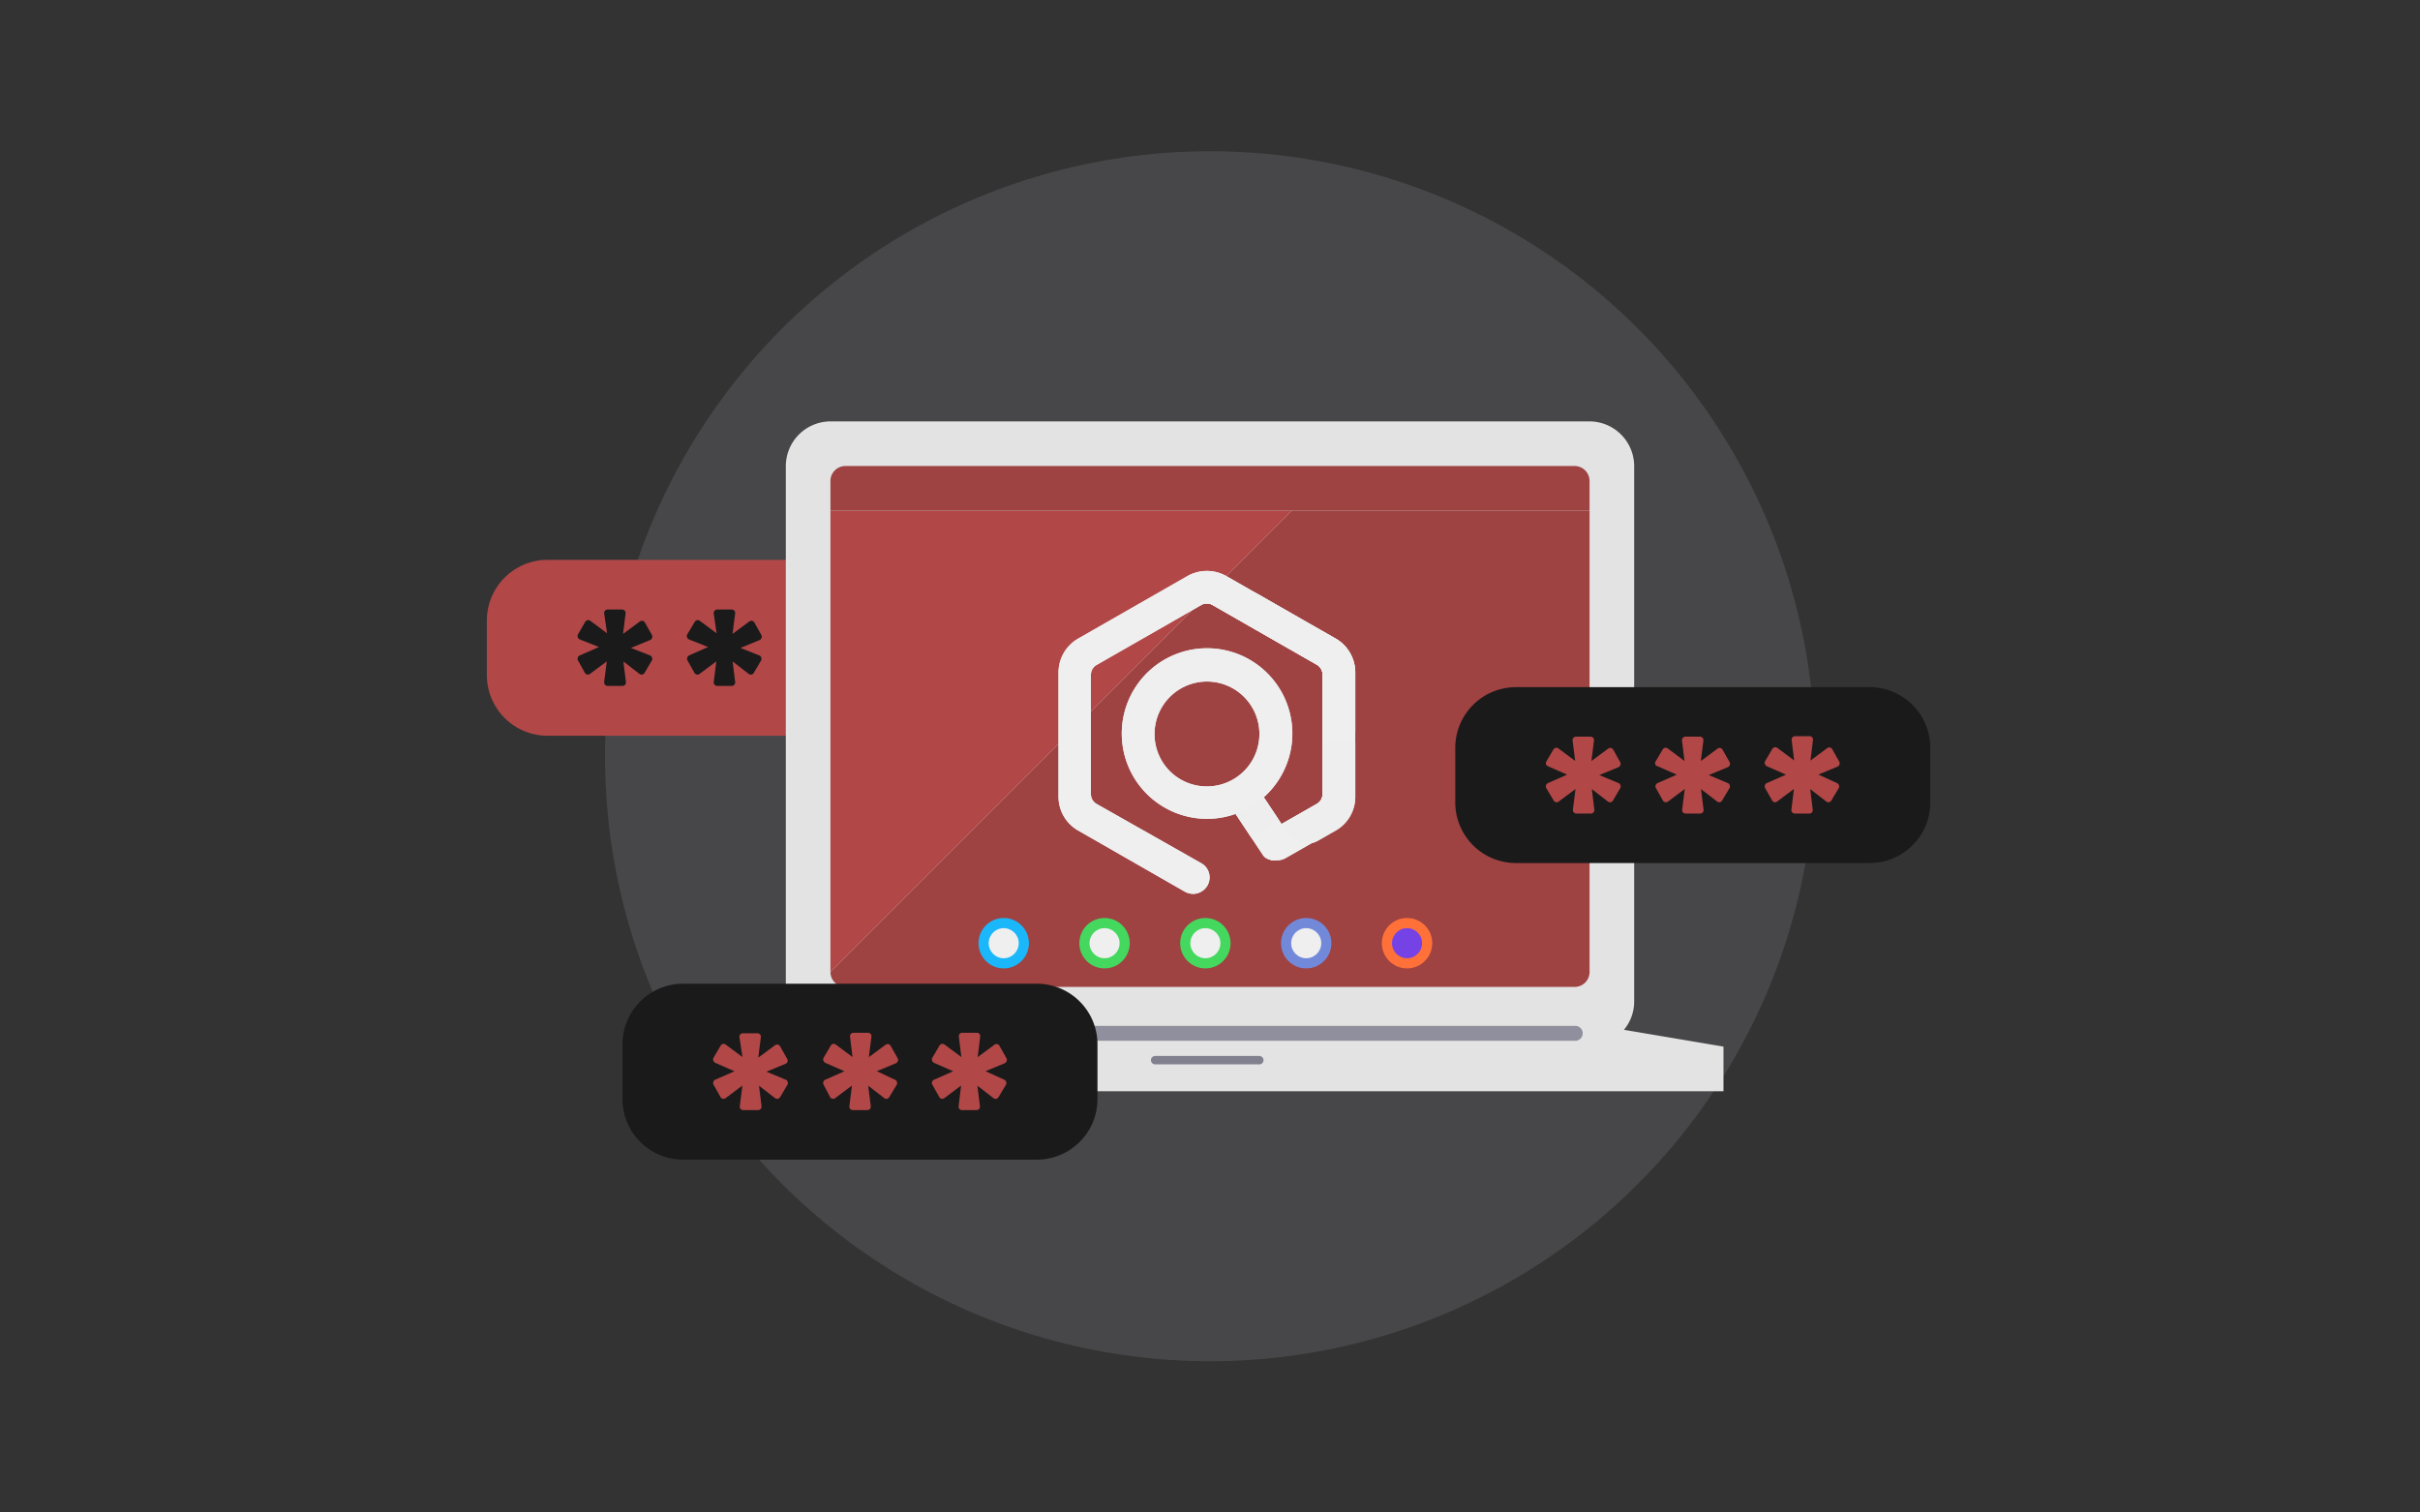 <!-- This Source Code Form is subject to the terms of the Mozilla Public
   - License, v. 2.0. If a copy of the MPL was not distributed with this
   - file, You can obtain one at http://mozilla.org/MPL/2.0/. -->
<svg viewBox="0 0 288 180" xmlns="http://www.w3.org/2000/svg">
    <rect x="0" y="0" width="288" height="180" fill="#333333" stroke="none"/>
    <circle cx="144" cy="90" fill="#bfbfc9" opacity=".15" r="72"/>
    <rect fill="#1a1a1a" height="15.49" rx=".5" width="48.16" x="62.2" y="69.68"/>
    <path d="m107.27 66.63h-42.13a7.22 7.22 0 0 0 -7.2 7.2v6.53a7.22 7.22 0 0 0 7.2 7.2h42.13a7.22 7.22 0 0 0 7.2-7.2v-6.53a7.22 7.22 0 0 0 -7.2-7.2zm-29.91 11.37a.39.39 0 0 1 .23.24.4.4 0 0 1 0 .34l-.89 1.51a.4.4 0 0 1 -.28.19.41.41 0 0 1 -.32-.08l-1.91-1.48.3 2.45a.41.41 0 0 1 -.4.46h-1.78a.41.41 0 0 1 -.31-.14.46.46 0 0 1 -.1-.32l.31-2.46-2 1.49a.42.42 0 0 1 -.33.08.45.45 0 0 1 -.27-.2l-.84-1.51a.38.38 0 0 1 0-.33.38.38 0 0 1 .23-.24l2.28-1-2.28-.9a.43.43 0 0 1 -.23-.25.42.42 0 0 1 0-.33l.88-1.52a.4.4 0 0 1 .27-.19.39.39 0 0 1 .33.07l2 1.49-.35-2.37a.46.46 0 0 1 .1-.32.41.41 0 0 1 .31-.14h1.74a.41.41 0 0 1 .4.46l-.3 2.44 2-1.48a.43.43 0 0 1 .33-.07.45.45 0 0 1 .27.2l.85 1.51a.47.47 0 0 1 0 .33.39.39 0 0 1 -.23.24l-2.28.94zm13 0a.39.39 0 0 1 .23.24.44.44 0 0 1 0 .34l-.89 1.51a.4.4 0 0 1 -.28.19.41.41 0 0 1 -.32-.08l-1.91-1.48.3 2.45a.41.41 0 0 1 -.1.32.41.41 0 0 1 -.3.14h-1.75a.41.41 0 0 1 -.3-.14.41.41 0 0 1 -.1-.32l.31-2.46-2 1.49a.42.42 0 0 1 -.33.08.45.45 0 0 1 -.27-.2l-.85-1.51a.47.47 0 0 1 0-.33.39.39 0 0 1 .2-.24l2.27-1-2.27-.9a.43.43 0 0 1 -.23-.25.42.42 0 0 1 0-.33l.92-1.52a.4.4 0 0 1 .27-.19.37.37 0 0 1 .32.07l2 1.49-.34-2.37a.41.41 0 0 1 .1-.32.41.41 0 0 1 .3-.14h1.75a.41.41 0 0 1 .3.14.41.41 0 0 1 .1.32l-.31 2.44 2-1.48a.42.42 0 0 1 .33-.07.45.45 0 0 1 .27.2l.84 1.51a.38.38 0 0 1 0 .33.38.38 0 0 1 -.22.24l-2.28.94zm13 0a.37.37 0 0 1 .23.24.4.4 0 0 1 0 .34l-.9 1.51a.4.4 0 0 1 -.27.19.41.41 0 0 1 -.32-.08l-1.92-1.48.31 2.45a.41.41 0 0 1 -.41.46h-1.7a.41.41 0 0 1 -.3-.14.41.41 0 0 1 -.1-.32l.31-2.46-2 1.49a.44.44 0 0 1 -.33.08.43.43 0 0 1 -.27-.2l-.85-1.51a.38.38 0 0 1 0-.33.39.39 0 0 1 .23-.24l2.27-1-2.34-.9a.42.42 0 0 1 -.19-.58l.92-1.52a.36.36 0 0 1 .27-.19.37.37 0 0 1 .32.07l2 1.49-.32-2.37a.41.41 0 0 1 .1-.32.41.41 0 0 1 .3-.14h1.74a.41.41 0 0 1 .41.46l-.31 2.44 2-1.48a.4.4 0 0 1 .59.13l.85 1.51a.38.38 0 0 1 0 .33.39.39 0 0 1 -.23.24l-2.27.94z" fill="#b24747"/>
    <path d="m193.26 122.56a5.24 5.24 0 0 0 1.22-3.33v-63.77a5.33 5.33 0 0 0 -5.31-5.31h-90.34a5.33 5.33 0 0 0 -5.31 5.31v63.77a5.24 5.24 0 0 0 1.22 3.33l-11.85 2v5.31h122.22v-5.31z" fill="#e3e3e3"/>
    <path d="m153.74 60.77-54.91 54.91a1.77 1.77 0 0 0 1.77 1.77h86.8a1.77 1.77 0 0 0 1.77-1.77v-54.91z" fill="#9e4242"/>
    <path d="m98.83 60.77v54.91l54.91-54.91z" fill="#b24747"/>
    <path d="m187.4 55.46h-86.8a1.78 1.78 0 0 0 -1.77 1.77v3.54h90.34v-3.54a1.78 1.78 0 0 0 -1.77-1.77z" fill="#9e4242"/>
    <path d="m187.56 123.86h-86.79a.89.89 0 1 1 0-1.77h86.79a.89.89 0 0 1 0 1.77z" fill="#8f8f9d"/>
    <path d="m137.47 126.17h12.4" fill="none" stroke="#80808e" stroke-linecap="round" stroke-linejoin="round"/>
    <circle cx="119.45" cy="112.25" r="3.00" fill="#1AB7FA"/> /*Finder*/
    <circle cx="119.45" cy="112.25" r="1.79" fill="#efefef"/>
    <circle cx="131.45" cy="112.25" r="3.00" fill="#44d85e"/> /*Messages*/
    <circle cx="131.45" cy="112.25" r="1.79" fill="#efefef"/>
    <circle cx="143.45" cy="112.25" r="3.00" fill="#44d85e"/> /*Facetime*/
    <circle cx="143.45" cy="112.25" r="1.79" fill="#efefef"/>
    <circle cx="155.45" cy="112.25" r="3.00" fill="#7289DA"/> /*Discord*/
    <circle cx="155.45" cy="112.25" r="1.79" fill="#efefef"/>
    <circle cx="167.45" cy="112.25" r="3.00" fill="#ff7139"/> /*Firefox*/
    <circle cx="167.45" cy="112.25" r="1.79" fill="#7542e5"/>
    <g fill="#efefef" transform="translate(2.5,0)">
        <path d="m156.45 76-3.87-2.21-8.83-5.06-.28-.16a4.71 4.71 0 0 0 -4.68 0l-.28.16-12.42 7.11-.28.16a4.66 4.66 0 0 0 -2.34 4v14.84a4.63 4.63 0 0 0 2.34 4l12.7 7.28a2.05 2.05 0 0 0 1 .26 2 2 0 0 0 1.69-1 1.94 1.94 0 0 0 -.72-2.64l-12.48-7.07a1.34 1.34 0 0 1 -.67-1.15v-14.23a1.34 1.34 0 0 1 .67-1.15l2.2-1.26 10.27-5.88a1.34 1.34 0 0 1 1.33 0l12.42 7.11a1.34 1.34 0 0 1 .67 1.15v14.26a1.34 1.34 0 0 1 -.67 1.15l-4.2 2.4-2.12-3.19a10.15 10.15 0 1 0 -6.77 2.57 10.2 10.2 0 0 0 3.42-.59l3.22 4.86a1.2 1.2 0 0 0 .17.21 2.09 2.09 0 0 0 .22.2h.06a1.91 1.91 0 0 0 .27.16h.07l.26.1h.06a1.77 1.77 0 0 0 .32 0h.43a1.94 1.94 0 0 0 .33-.07h.08l.25-.11h.05l6.08-3.48a4.63 4.63 0 0 0 2.34-4v-14.73a4.66 4.66 0 0 0 -2.31-4zm-21.55 11.4a6.24 6.24 0 1 1 6.23 6.19 6.21 6.21 0 0 1 -6.23-6.19z"/>
        <path d="m156.45 76-3.87-2.21-8.83-5.06-.28-.16a4.71 4.71 0 0 0 -4.68 0l-.28.16-12.42 7.11-.28.16a4.66 4.66 0 0 0 -2.34 4v14.84a4.63 4.63 0 0 0 2.34 4l12.7 7.28a2.05 2.05 0 0 0 1 .26 2 2 0 0 0 1.69-1 1.94 1.94 0 0 0 -.72-2.64l-12.48-7.07a1.34 1.34 0 0 1 -.67-1.15v-14.23a1.34 1.34 0 0 1 .67-1.15l2.2-1.26 10.27-5.88a1.34 1.34 0 0 1 1.33 0l12.42 7.11a1.34 1.34 0 0 1 .67 1.15v14.26a1.34 1.34 0 0 1 -.67 1.15l-4.2 2.4-2.12-3.19a10.15 10.15 0 1 0 -6.77 2.57 10.2 10.2 0 0 0 3.42-.59l3.22 4.86a1.2 1.2 0 0 0 .17.21 2.09 2.09 0 0 0 .22.2h.06a1.91 1.91 0 0 0 .27.16h.07l.26.1h.06a1.77 1.77 0 0 0 .32 0h.43a1.94 1.94 0 0 0 .33-.07h.08l.25-.11h.05l6.08-3.48a4.63 4.63 0 0 0 2.34-4v-14.73a4.66 4.66 0 0 0 -2.31-4zm-21.55 11.4a6.24 6.24 0 1 1 6.23 6.19 6.21 6.21 0 0 1 -6.23-6.19z"/>
        <path d="m156.45 76-3.87-2.21-5.4-3.09a4.14 4.14 0 0 0 -4-.06l-2.71 1.36a1.34 1.34 0 0 1 1.33 0l12.42 7.11a1.34 1.34 0 0 1 .67 1.15v14.26a1.32 1.32 0 0 1 -.67 1.15l-4.2 2.4.65 1.05a2.75 2.75 0 0 0 3.7.92l2.08-1.19a4.61 4.61 0 0 0 2.34-4v-14.85a4.63 4.63 0 0 0 -2.34-4z"/>
        <path d="m154.89 80.29v6.9h3.9v-7.19a4.63 4.63 0 0 0 -2.34-4l-3.87-2.21-5.4-3.09a4.14 4.14 0 0 0 -4-.06l-2.71 1.36a1.34 1.34 0 0 1 1.33 0l12.42 7.11a1.34 1.34 0 0 1 .67 1.18z"/>
        <path d="m154.89 88.31v6.21a1.32 1.32 0 0 1 -.67 1.15l-4.2 2.4.65 1.05a2.75 2.75 0 0 0 3.7.92l2.08-1.19a4.61 4.61 0 0 0 2.34-4v-6.54z" opacity=".9"/>
        <path d="m149.72 97.62-1.82-2.74a10.11 10.11 0 0 1 -3.35 2l1.94 2.93c1.09-.72 2.17-1.44 3.23-2.19z" opacity=".9"/>
    </g>
    <rect fill="#b24747" height="13.79" rx="5.4" width="44.43" x="178.92" y="85.86"/>
    <path d="m222.52 81.78h-42.13a7.22 7.22 0 0 0 -7.2 7.2v6.53a7.22 7.22 0 0 0 7.2 7.2h42.13a7.22 7.22 0 0 0 7.2-7.2v-6.51a7.22 7.22 0 0 0 -7.2-7.22zm-29.91 11.41a.39.39 0 0 1 .23.24.44.44 0 0 1 0 .34l-.89 1.51a.4.4 0 0 1 -.28.19.41.41 0 0 1 -.32-.08l-1.91-1.48.3 2.45a.41.41 0 0 1 -.1.32.41.41 0 0 1 -.3.14h-1.75a.41.41 0 0 1 -.3-.14.41.41 0 0 1 -.1-.32l.31-2.46-2 1.49a.42.42 0 0 1 -.33.08.45.45 0 0 1 -.27-.2l-.9-1.51a.47.47 0 0 1 0-.33.39.39 0 0 1 .23-.24l2.27-1-2.27-1a.43.43 0 0 1 -.23-.19.42.42 0 0 1 0-.33l.87-1.48a.4.4 0 0 1 .27-.19.37.37 0 0 1 .32.07l2 1.49-.31-2.43a.41.41 0 0 1 .1-.32.41.41 0 0 1 .3-.14h1.75a.41.41 0 0 1 .3.14.41.41 0 0 1 .1.32l-.31 2.44 2-1.48a.42.42 0 0 1 .33-.07.45.45 0 0 1 .27.2l.84 1.51a.38.38 0 0 1 0 .33.38.38 0 0 1 -.22.24l-2.28.94zm13 0a.37.37 0 0 1 .23.24.4.4 0 0 1 0 .34l-.9 1.51a.4.4 0 0 1 -.27.19.41.41 0 0 1 -.32-.08l-1.92-1.48.31 2.45a.41.41 0 0 1 -.41.46h-1.74a.41.41 0 0 1 -.3-.14.41.41 0 0 1 -.1-.32l.31-2.46-2 1.49a.43.43 0 0 1 -.33.08.43.43 0 0 1 -.27-.2l-.85-1.51a.38.38 0 0 1 0-.33.39.39 0 0 1 .23-.24l2.27-1-2.28-1a.45.45 0 0 1 -.27-.19.42.42 0 0 1 0-.33l.88-1.48a.36.36 0 0 1 .27-.19.37.37 0 0 1 .32.07l2 1.49-.3-2.43a.41.41 0 0 1 .1-.32.41.41 0 0 1 .3-.14h1.74a.41.41 0 0 1 .41.46l-.31 2.44 2-1.48a.4.4 0 0 1 .59.13l.85 1.51a.38.38 0 0 1 0 .33.39.39 0 0 1 -.23.24l-2.27.94zm13 0a.39.39 0 0 1 .23.24.4.4 0 0 1 0 .34l-.9 1.51a.4.4 0 0 1 -.27.19.43.43 0 0 1 -.33-.08l-1.91-1.48.3 2.45a.4.4 0 0 1 -.4.46h-1.74a.41.41 0 0 1 -.4-.46l.3-2.46-2 1.49a.41.41 0 0 1 -.32.08.4.4 0 0 1 -.27-.2l-.85-1.51a.38.38 0 0 1 0-.33.39.39 0 0 1 .23-.24l2.27-1-2.28-1a.39.39 0 0 1 -.22-.25.38.38 0 0 1 0-.33l.87-1.48a.4.4 0 0 1 .27-.19.38.38 0 0 1 .33.07l2 1.49-.3-2.43a.41.41 0 0 1 .4-.46h1.74a.4.4 0 0 1 .4.46l-.3 2.44 2-1.48a.4.4 0 0 1 .59.13l.85 1.51a.38.38 0 0 1 0 .33.39.39 0 0 1 -.23.24l-2.27.94z" fill="#1a1a1a"/>
    <rect fill="#b24747" height="16.85" rx="5.4" width="49.79" x="77.09" y="118.86"/>
    <path d="m123.41 117.07h-42.13a7.22 7.22 0 0 0 -7.2 7.2v6.54a7.22 7.22 0 0 0 7.2 7.2h42.13a7.22 7.22 0 0 0 7.2-7.2v-6.54a7.22 7.22 0 0 0 -7.2-7.2zm-29.91 11.42a.39.39 0 0 1 .23.24.45.45 0 0 1 0 .34l-.89 1.5a.45.45 0 0 1 -.28.2.41.41 0 0 1 -.32-.08l-1.91-1.48.3 2.45a.42.42 0 0 1 -.1.32.43.43 0 0 1 -.3.13h-1.78a.44.44 0 0 1 -.31-.13.42.42 0 0 1 -.1-.32l.31-2.47-2 1.5a.38.38 0 0 1 -.33.07.4.4 0 0 1 -.27-.19l-.85-1.51a.47.47 0 0 1 0-.33.39.39 0 0 1 .23-.24l2.28-1-2.28-1a.43.43 0 0 1 -.23-.25.42.42 0 0 1 0-.33l.87-1.48a.4.4 0 0 1 .27-.19.37.37 0 0 1 .32.07l2 1.49-.36-2.37a.4.4 0 0 1 .1-.32.41.41 0 0 1 .31-.14h1.74a.41.41 0 0 1 .4.46l-.31 2.44 2-1.48a.41.41 0 0 1 .6.13l.84 1.5a.4.4 0 0 1 -.19.58l-2.28.94zm13 0a.37.37 0 0 1 .23.24.41.41 0 0 1 0 .34l-.9 1.5a.45.45 0 0 1 -.27.2.41.41 0 0 1 -.32-.08l-1.92-1.48.31 2.45a.42.42 0 0 1 -.1.32.44.44 0 0 1 -.31.13h-1.74a.43.43 0 0 1 -.3-.13.42.42 0 0 1 -.1-.32l.31-2.47-2 1.5a.39.39 0 0 1 -.33.07.38.38 0 0 1 -.27-.19l-.79-1.51a.38.38 0 0 1 0-.33.39.39 0 0 1 .23-.24l2.27-1-2.28-1a.45.45 0 0 1 -.22-.25.39.39 0 0 1 0-.33l.87-1.48a.36.36 0 0 1 .27-.19.37.37 0 0 1 .32.07l2 1.49-.3-2.43a.41.41 0 0 1 .4-.46h1.74a.41.41 0 0 1 .31.14.4.4 0 0 1 .1.32l-.31 2.44 2-1.48a.42.42 0 0 1 .33-.07.38.38 0 0 1 .26.2l.85 1.5a.41.41 0 0 1 0 .34.42.42 0 0 1 -.23.24l-2.27.94zm13 0a.39.39 0 0 1 .23.24.41.41 0 0 1 0 .34l-.9 1.5a.45.45 0 0 1 -.27.2.43.43 0 0 1 -.33-.08l-1.91-1.48.3 2.45a.42.42 0 0 1 -.09.32.44.44 0 0 1 -.31.13h-1.74a.4.4 0 0 1 -.3-.13.39.39 0 0 1 -.1-.32l.3-2.47-2 1.5a.37.37 0 0 1 -.32.07.36.36 0 0 1 -.27-.19l-.85-1.51a.38.38 0 0 1 0-.33.39.39 0 0 1 .23-.24l2.27-1-2.28-1a.39.39 0 0 1 -.22-.25.38.38 0 0 1 0-.33l.87-1.48a.4.4 0 0 1 .27-.19.38.38 0 0 1 .33.07l2 1.49-.3-2.43a.37.37 0 0 1 .1-.32.37.37 0 0 1 .3-.14h1.74a.41.41 0 0 1 .31.14.4.4 0 0 1 .09.32l-.3 2.44 2-1.48a.41.41 0 0 1 .32-.07.37.37 0 0 1 .27.2l.85 1.5a.41.41 0 0 1 0 .34.42.42 0 0 1 -.23.24l-2.27.94z" fill="#1a1a1a"/>
</svg>